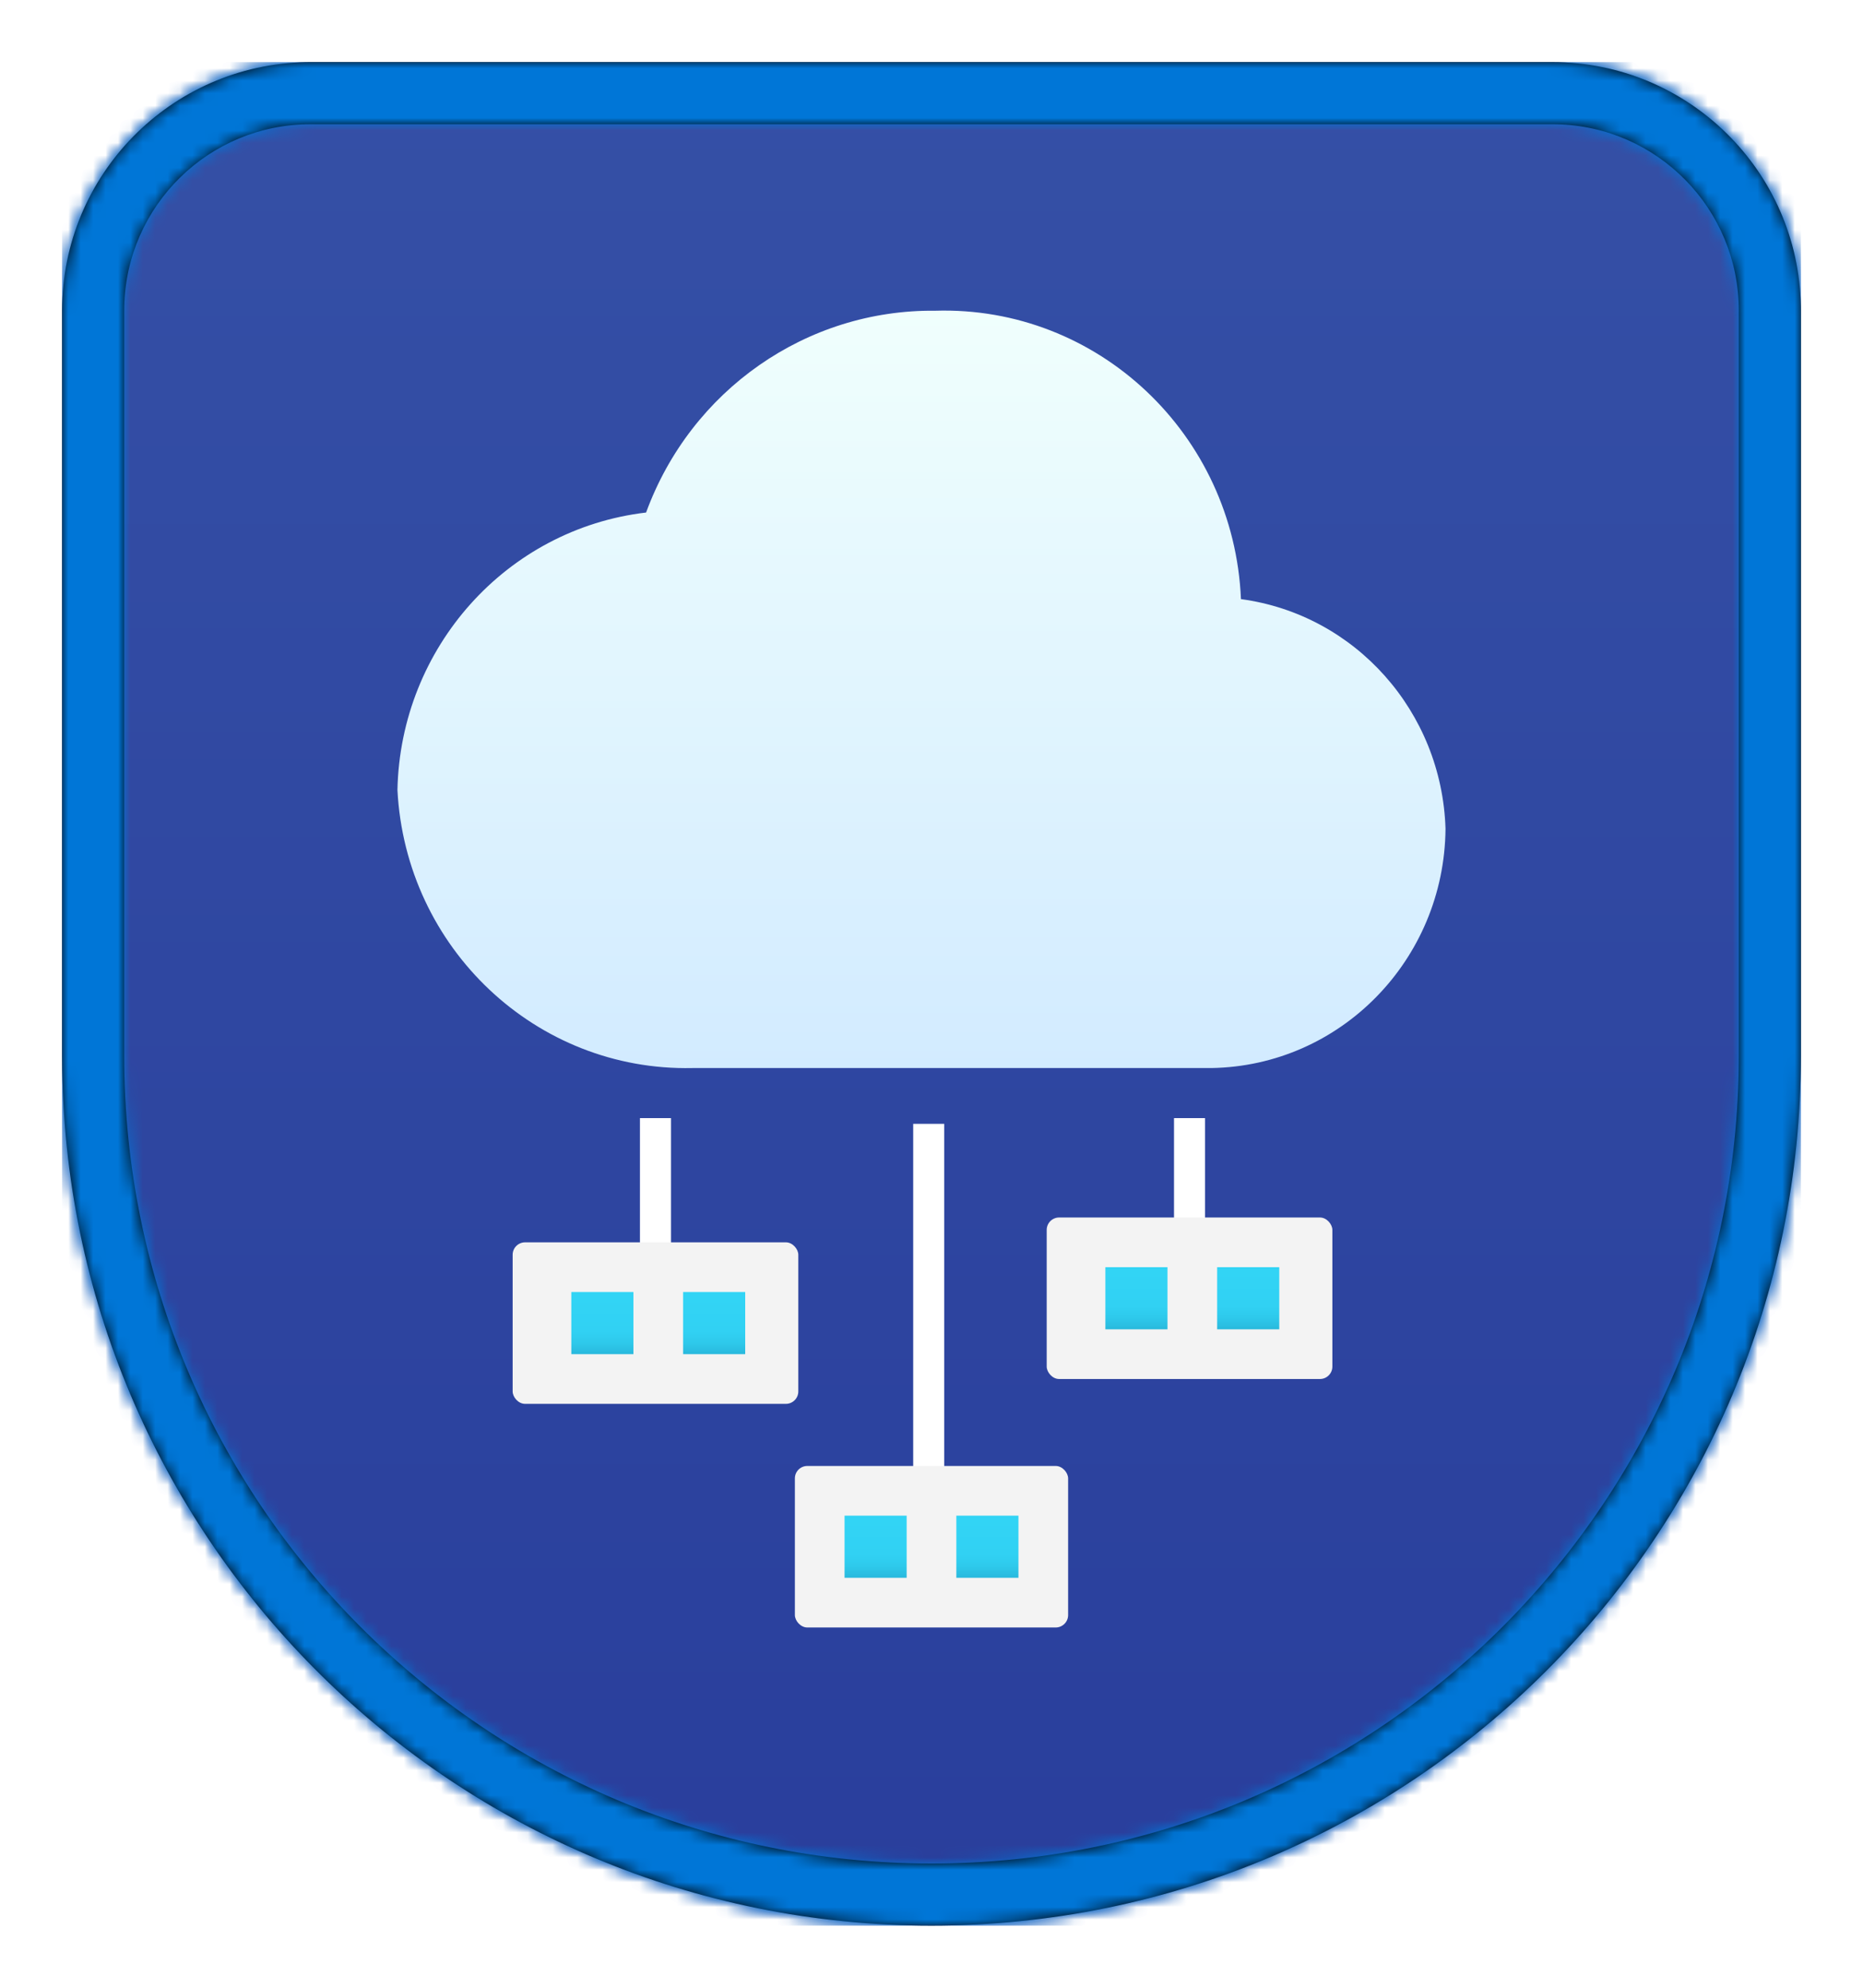 <?xml version="1.0" encoding="UTF-8"?>
<svg width="150px" height="160px" viewBox="0 0 150 160" version="1.1" xmlns="http://www.w3.org/2000/svg" xmlns:xlink="http://www.w3.org/1999/xlink">
    <!-- Generator: Sketch 63.1 (92452) - https://sketch.com -->
    <title>CMU dev 4 Distributed programming on the cloud/CMU-dev-4-Distributed-programming-on-the-cloud</title>
    <desc>Created with Sketch.</desc>
    <defs>
        <path d="M0,20 L0,80 L0,80 C0,118.66 31.34,150 70,150 C108.66,150 140,118.66 140,80 L140,20 C140,8.954 131.046,-2.02906125e-15 120,0 L20,0 C8.954,2.02906125e-15 -1.3527075e-15,8.954 0,20 Z" id="path-1"></path>
        <linearGradient x1="50%" y1="0%" x2="50%" y2="100%" id="linearGradient-3">
            <stop stop-color="#3550A6" offset="0%"></stop>
            <stop stop-color="#293E9C" offset="100%"></stop>
        </linearGradient>
        <path d="M120,0 C130.931,0 139.813,8.769 139.997,19.656 L140,20 L140,80 C140,118.66 108.66,150 70,150 C31.727,150 0.628,119.284 0.009,81.158 L0,80 L0,20 C0,9.069 8.769,0.187 19.656,0.003 L20,0 L120,0 Z M120,5 L20,5 C11.821,5 5.17,11.547 5.003,19.686 L5,20 L5,80 C5,115.899 34.101,145 70,145 C105.54,145 134.417,116.478 134.991,81.075 L135,80 L135,20 C135,11.821 128.453,5.17 120.314,5.003 L120,5 Z" id="path-4"></path>
        <filter x="-14.0%" y="-19.7%" width="127.9%" height="139.3%" filterUnits="objectBoundingBox" id="filter-6">
            <feOffset dx="0" dy="2" in="SourceAlpha" result="shadowOffsetOuter1"></feOffset>
            <feGaussianBlur stdDeviation="2" in="shadowOffsetOuter1" result="shadowBlurOuter1"></feGaussianBlur>
            <feColorMatrix values="0 0 0 0 0   0 0 0 0 0   0 0 0 0 0  0 0 0 0.1 0" type="matrix" in="shadowBlurOuter1" result="shadowMatrixOuter1"></feColorMatrix>
            <feMerge>
                <feMergeNode in="shadowMatrixOuter1"></feMergeNode>
                <feMergeNode in="SourceGraphic"></feMergeNode>
            </feMerge>
        </filter>
        <linearGradient x1="50%" y1="100%" x2="50%" y2="0%" id="linearGradient-7">
            <stop stop-color="#D2EBFF" offset="0%"></stop>
            <stop stop-color="#F0FFFD" offset="100%"></stop>
        </linearGradient>
        <filter x="-21.1%" y="-34.3%" width="142.1%" height="168.6%" filterUnits="objectBoundingBox" id="filter-8">
            <feOffset dx="0" dy="2" in="SourceAlpha" result="shadowOffsetOuter1"></feOffset>
            <feGaussianBlur stdDeviation="2" in="shadowOffsetOuter1" result="shadowBlurOuter1"></feGaussianBlur>
            <feColorMatrix values="0 0 0 0 0   0 0 0 0 0   0 0 0 0 0  0 0 0 0.1 0" type="matrix" in="shadowBlurOuter1" result="shadowMatrixOuter1"></feColorMatrix>
            <feMerge>
                <feMergeNode in="shadowMatrixOuter1"></feMergeNode>
                <feMergeNode in="SourceGraphic"></feMergeNode>
            </feMerge>
        </filter>
        <linearGradient x1="50%" y1="125.699%" x2="50%" y2="6.868%" id="linearGradient-9">
            <stop stop-color="#198AB3" offset="0%"></stop>
            <stop stop-color="#198AB3" offset="0%"></stop>
            <stop stop-color="#22A5CB" offset="11%"></stop>
            <stop stop-color="#29BADE" offset="23%"></stop>
            <stop stop-color="#2EC9EB" offset="37%"></stop>
            <stop stop-color="#31D1F3" offset="53%"></stop>
            <stop stop-color="#32D4F5" offset="100%"></stop>
        </linearGradient>
    </defs>
    <g id="Badges" stroke="none" stroke-width="1" fill="none" fill-rule="evenodd">
        <g id="[CMU-dev-4]-Distributed-programming-on-the-cloud" transform="translate(-136, -50)">
            <g id="CMU-dev-4-Distributed-programming-on-the-cloud/CMU-dev-4-Distributed-programming-on-the-cloud" transform="translate(161, 73)">
                <g id="Trophy-Plates/Cup-Up" transform="translate(0, 7)">
                    <g id="BG" transform="translate(-20, -25)">
                        <mask id="mask-2" fill="white">
                            <use xlink:href="#path-1"></use>
                        </mask>
                        <path stroke="#FFFFFF" stroke-width="5" d="M20,-2.5 C13.787,-2.5 8.162,0.018 4.09,4.09 C0.018,8.162 -2.5,13.787 -2.5,20 L-2.5,80 C-2.5,100.02 5.615,118.145 18.735,131.265 C31.855,144.385 49.98,152.5 70,152.5 C90.02,152.5 108.145,144.385 121.265,131.265 C134.385,118.145 142.5,100.02 142.5,80 L142.5,20 C142.5,15.797 141.466,11.823 135.884,8.362 C132.074,6 125.827,3.849 115.588,2.143 C98.244,-0.748 69.032,-2.5 20,-2.5 Z"></path>
                        <g id="Colors/Microsoft-365/BG-Gradient-4" mask="url(#mask-2)" fill="url(#linearGradient-3)">
                            <rect id="Rectangle" x="0" y="0" width="140" height="150"></rect>
                        </g>
                    </g>
                    <g id="Border" transform="translate(-20, -25)">
                        <mask id="mask-5" fill="white">
                            <use xlink:href="#path-4"></use>
                        </mask>
                        <use fill="#000000" fill-rule="nonzero" xlink:href="#path-4"></use>
                        <g id="Colors/Microsoft-365/Border" mask="url(#mask-5)" fill="#0076D7">
                            <rect id="Microsoft-365/Border" x="0" y="0" width="140" height="150"></rect>
                        </g>
                    </g>
                </g>
                <g id="Cloud-White" filter="url(#filter-6)" transform="translate(6.967, 0)" fill="url(#linearGradient-7)" fill-rule="nonzero">
                    <g id="Group-31" transform="translate(0.033, 0)">
                        <g id="Icon-migrate-281-Azure-Migrate">
                            <path d="M84.386,41.714 C84.096,32.289 77.125,24.464 67.916,23.225 C67.349,9.955 56.379,-0.389 43.299,0.011 C32.94,-0.099 23.628,6.399 20.02,16.255 C8.79,17.58 0.244,27.111 0,38.583 C0.657,51.33 11.171,61.243 23.744,60.97 L64.482,60.97 L65.53,60.97 C75.923,60.81 84.292,52.263 84.386,41.714 L84.386,41.714 Z" id="Path"></path>
                        </g>
                    </g>
                </g>
                <g id="Group-5" transform="translate(16, 65)">
                    <g id="Group-4">
                        <g id="Group-2" filter="url(#filter-8)">
                            <line x1="11.776" y1="0" x2="11.776" y2="15" id="Path-15" stroke="#FFFFFF" stroke-width="2.5"></line>
                            <rect id="Rectangle" fill="#F3F3F3" x="0.276" y="10" width="23" height="13" rx="1"></rect>
                            <rect id="Rectangle" fill="url(#linearGradient-9)" x="14" y="14" width="5" height="5"></rect>
                            <rect id="Rectangle" fill="url(#linearGradient-9)" x="5" y="14" width="5" height="5"></rect>
                            <line x1="54.776" y1="0" x2="54.776" y2="15" id="Path-15" stroke="#FFFFFF" stroke-width="2.5"></line>
                            <line x1="33.776" y1="0.461" x2="33.776" y2="35" id="Path-15" stroke="#FFFFFF" stroke-width="2.5"></line>
                        </g>
                        <rect id="Rectangle" fill="#F3F3F3" x="43.276" y="10" width="23" height="13" rx="1"></rect>
                        <rect id="Rectangle" fill="url(#linearGradient-9)" x="57" y="14" width="5" height="5"></rect>
                        <rect id="Rectangle" fill="url(#linearGradient-9)" x="48" y="14" width="5" height="5"></rect>
                        <rect id="Rectangle" fill="#F3F3F3" x="23" y="30" width="22" height="13" rx="1"></rect>
                        <rect id="Rectangle" fill="url(#linearGradient-9)" x="36" y="34" width="5" height="5"></rect>
                        <rect id="Rectangle" fill="url(#linearGradient-9)" x="27" y="34" width="5" height="5"></rect>
                    </g>
                </g>
            </g>
        </g>
    </g>
</svg>
